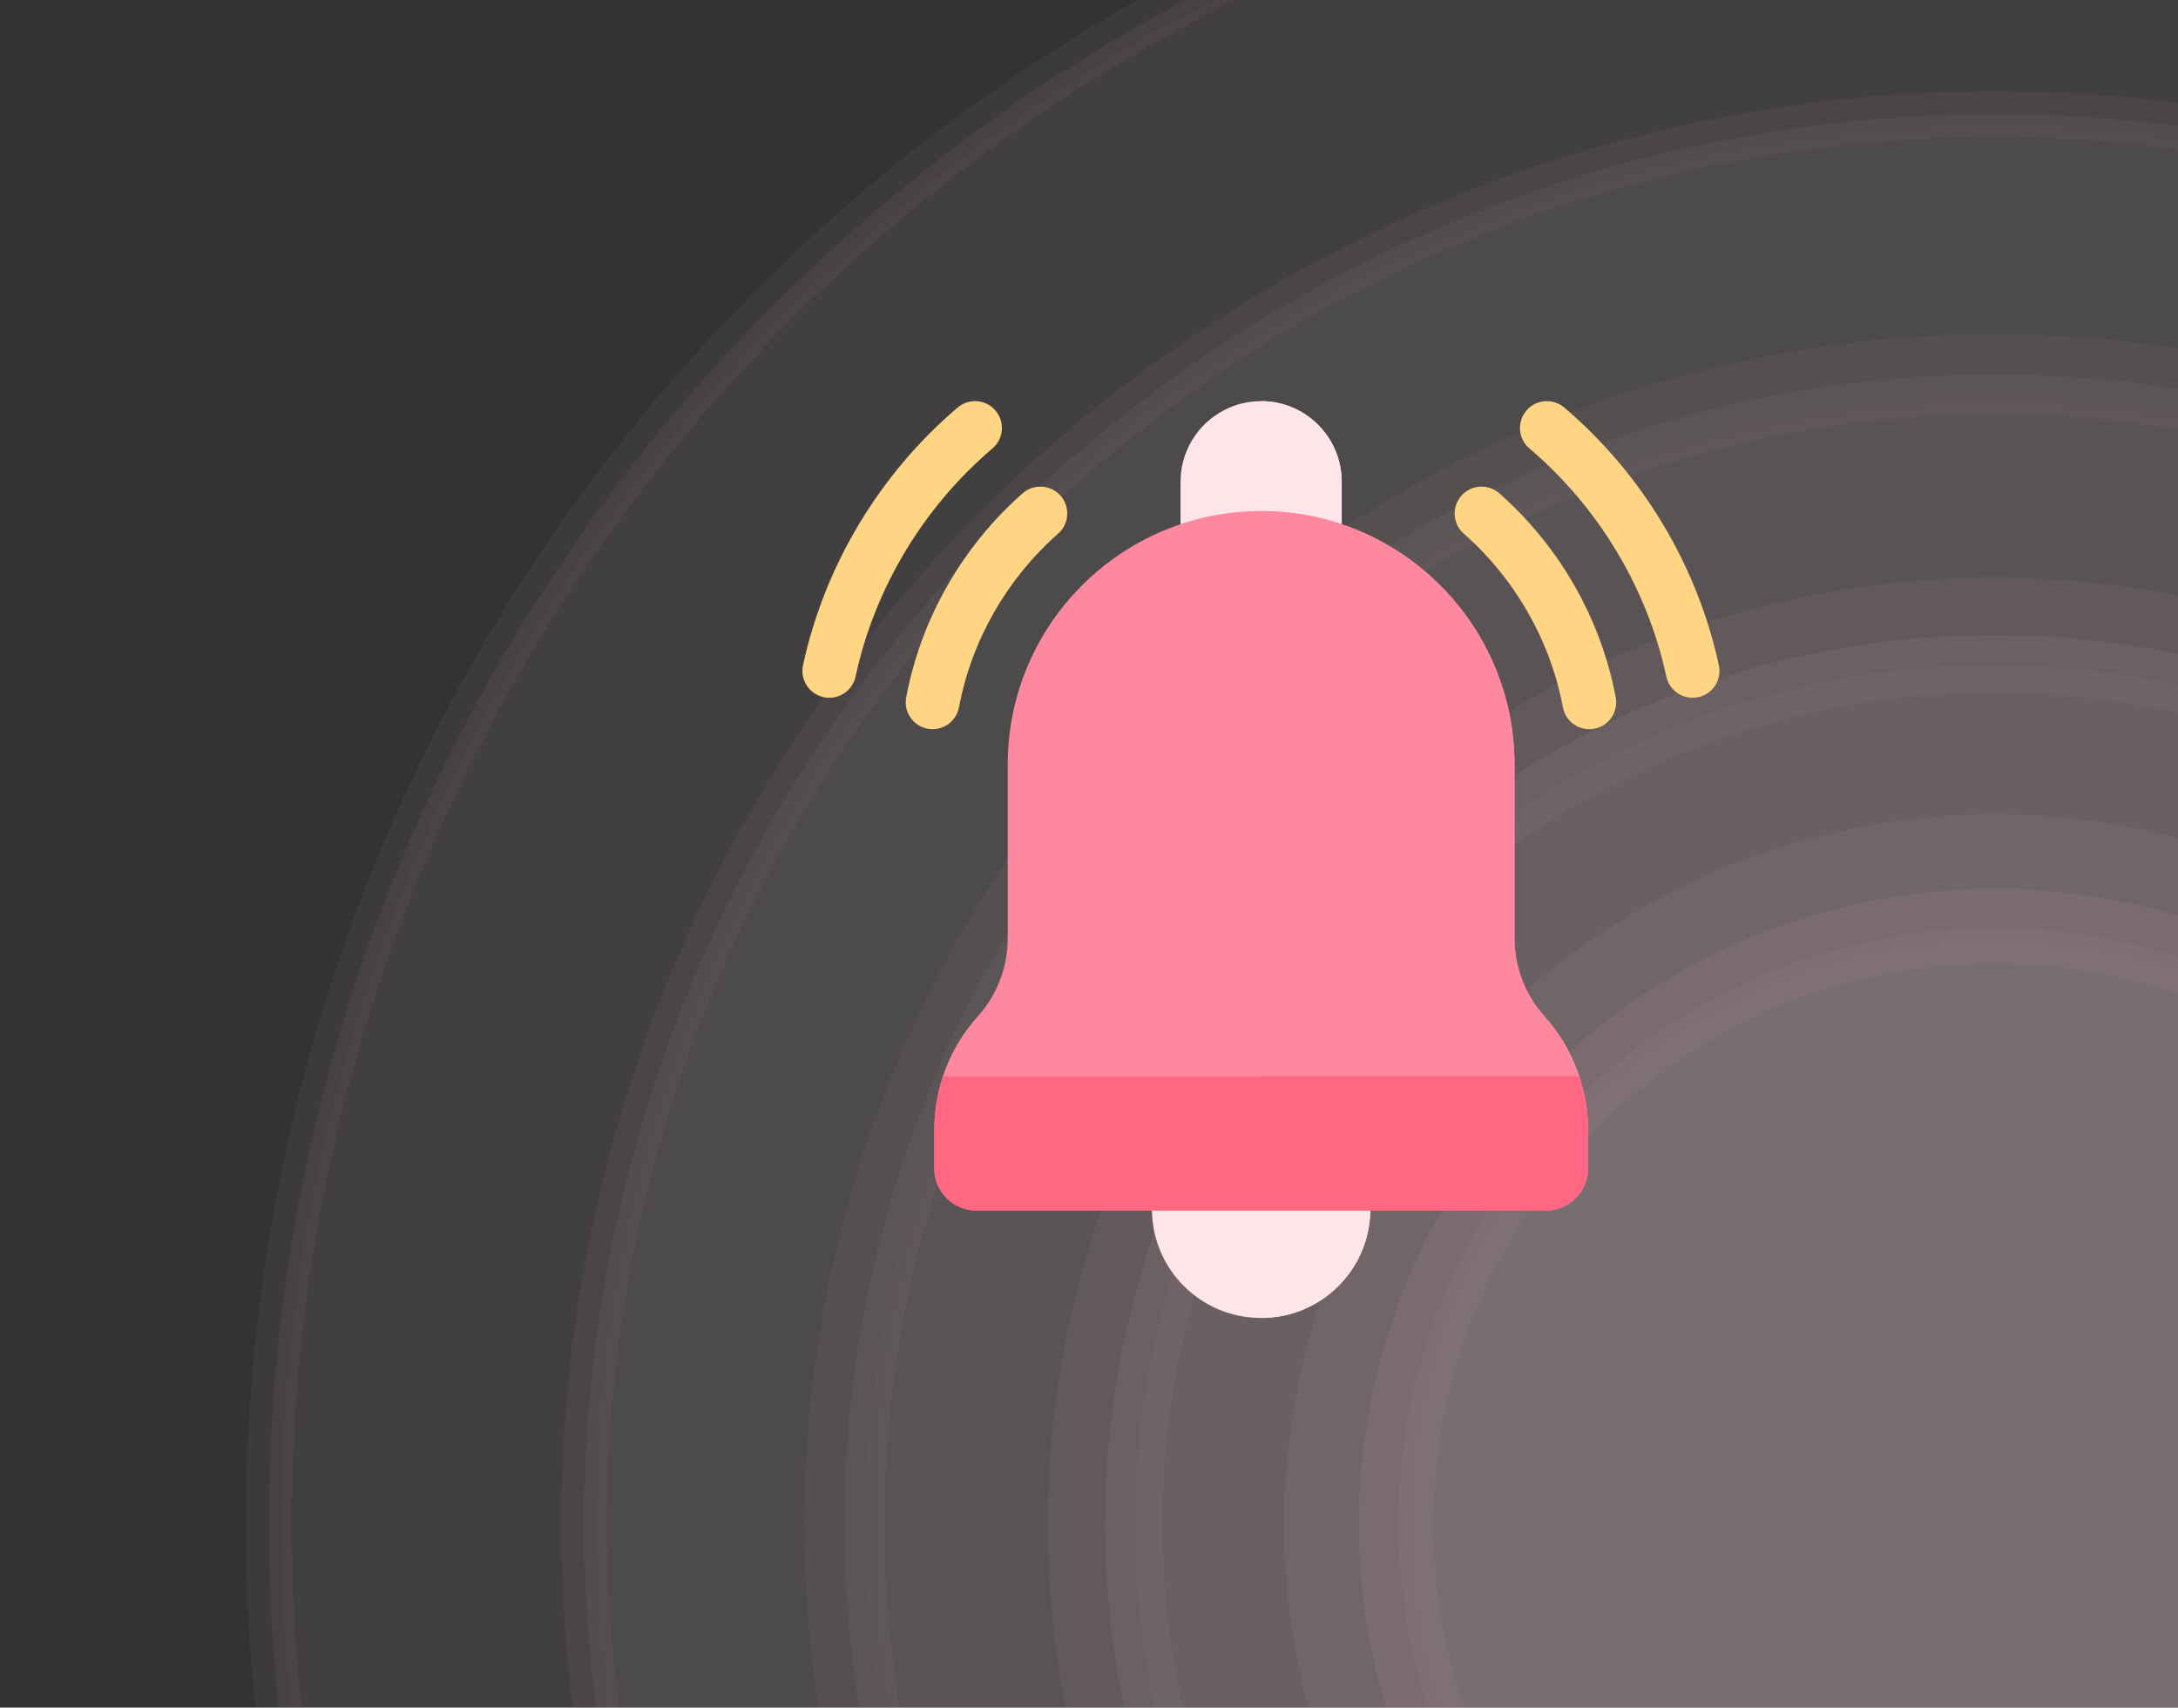 <svg width="190" height="149" viewBox="0 0 190 149" fill="none" xmlns="http://www.w3.org/2000/svg">
<rect x="0" y="0" width="190" height="149" fill="#333333" stroke="none"/>
<g opacity="0.5" clip-path="url(#clip0_2718_11107)">
<g opacity="0.05">
<path d="M25.039 133C25.039 50.864 91.864 -15.961 173.999 -15.961C256.141 -15.961 322.971 50.859 322.971 133C322.971 215.141 256.146 281.966 174.005 281.966C91.864 281.966 25.039 215.136 25.039 133Z" fill="#FFE5E9" stroke="#FFC0CB"/>
</g>
<g opacity="0.05">
<path d="M52.52 133C52.52 66.016 107.015 11.52 173.999 11.52C240.983 11.52 295.479 66.016 295.479 133C295.479 199.984 240.983 254.48 173.999 254.48C107.015 254.48 52.52 199.984 52.52 133Z" fill="#FFE5E9" stroke="#FFC0CB"/>
</g>
<g opacity="0.05">
<path d="M76.016 133C76.016 78.974 119.968 35.017 173.999 35.017C228.025 35.017 271.982 78.974 271.982 133C271.982 187.026 228.025 230.983 173.999 230.983C119.974 230.983 76.016 187.026 76.016 133Z" fill="#FFE5E9" stroke="#FFC0CB"/>
</g>
<g opacity="0.1">
<path d="M99.544 133C99.544 91.949 132.943 58.545 173.999 58.545C215.051 58.545 248.454 91.949 248.454 133C248.454 174.052 215.051 207.455 173.999 207.455C132.948 207.455 99.544 174.052 99.544 133Z" fill="#FFE5E9" stroke="#FFC0CB"/>
</g>
<g opacity="0.15">
<path d="M122.491 133C122.491 104.601 145.6 81.492 173.999 81.492C202.399 81.492 225.508 104.601 225.508 133C225.508 161.399 202.399 184.508 173.999 184.508C145.6 184.508 122.491 161.399 122.491 133Z" fill="#FFE5E9" stroke="#FFC0CB"/>
</g>
<path opacity="0.1" d="M261 220C309.049 171.951 309.049 94.049 261 46C212.951 -2.049 135.049 -2.049 87 46C38.951 94.049 38.951 171.951 87 220C135.049 268.049 212.951 268.049 261 220Z" fill="#FFE5E9" stroke="#FFC0CB" stroke-width="4" stroke-linecap="round" stroke-linejoin="round"/>
<path opacity="0.1" d="M244.946 203.946C284.128 164.764 284.128 101.236 244.946 62.054C205.764 22.872 142.236 22.872 103.054 62.054C63.871 101.236 63.871 164.764 103.054 203.946C142.236 243.128 205.764 243.128 244.946 203.946Z" fill="#FFE5E9" stroke="#FFC0CB" stroke-width="7" stroke-linecap="round" stroke-linejoin="round"/>
<path opacity="0.15" d="M173.999 210.597C216.855 210.597 251.597 175.856 251.597 133C251.597 90.144 216.855 55.403 173.999 55.403C131.143 55.403 96.402 90.144 96.402 133C96.402 175.856 131.143 210.597 173.999 210.597Z" fill="#FFE5E9" stroke="#FFC0CB" stroke-width="10" stroke-linecap="round" stroke-linejoin="round"/>
<path opacity="0.2" d="M173.999 188.443C204.62 188.443 229.443 163.621 229.443 133C229.443 102.38 204.62 77.557 173.999 77.557C143.379 77.557 118.556 102.38 118.556 133C118.556 163.621 143.379 188.443 173.999 188.443Z" fill="#FFE5E9" stroke="#FFC0CB" stroke-width="13" stroke-linecap="round" stroke-linejoin="round"/>
<path opacity="0.1" d="M173.999 283.544C257.143 283.544 324.544 216.143 324.544 133C324.544 49.856 257.143 -17.544 173.999 -17.544C90.856 -17.544 23.455 49.856 23.455 133C23.455 216.143 90.856 283.544 173.999 283.544Z" fill="#FFE5E9" stroke="#FFC0CB" stroke-width="4" stroke-linecap="round" stroke-linejoin="round"/>
</g>
<g clip-path="url(#clip1_2718_11107)">
<path d="M110.046 114.999H109.986C104.75 114.999 100.491 110.74 100.491 105.504V103.286C100.491 101.991 101.541 100.942 102.835 100.942H117.197C118.491 100.942 119.54 101.991 119.54 103.286V105.504C119.54 110.74 115.281 114.999 110.046 114.999Z" fill="#FFE5E9"/>
<path d="M117.196 100.942H110.016V114.999H110.045C115.281 114.999 119.54 110.74 119.54 105.505V103.286C119.54 101.991 118.491 100.942 117.196 100.942Z" fill="#FFE5E9"/>
<path d="M114.7 49.65H105.33C104.036 49.65 102.987 48.6 102.987 47.306V42.031C102.987 38.155 106.14 35.002 110.015 35.002C113.891 35.002 117.044 38.155 117.044 42.031V47.306C117.044 48.6 115.995 49.65 114.7 49.65Z" fill="#FFE5E9"/>
<path d="M114.7 49.65C115.995 49.65 117.044 48.6 117.044 47.306V42.031C117.044 38.155 113.891 35.002 110.016 35.002V49.65H114.7Z" fill="#FFE5E9"/>
<path d="M134.851 105.63H85.181C83.152 105.63 81.502 103.979 81.502 101.951V98.6C81.502 94.929 82.853 91.405 85.307 88.675C86.986 86.808 87.911 84.396 87.911 81.885V66.701C87.911 54.513 97.827 44.596 110.016 44.596C122.204 44.596 132.12 54.513 132.12 66.701V81.885C132.12 84.396 133.045 86.808 134.724 88.675C137.178 91.405 138.529 94.929 138.529 98.6V101.95C138.529 103.979 136.879 105.63 134.851 105.63Z" fill="#FE889D"/>
<path d="M134.85 105.63C136.879 105.63 138.529 103.979 138.529 101.951V98.6C138.529 94.929 137.178 91.405 134.724 88.675C133.045 86.808 132.12 84.396 132.12 81.885V66.701C132.12 54.513 122.204 44.597 110.016 44.597V105.63H134.85Z" fill="#FE889D"/>
<path d="M81.502 98.6V101.951C81.502 103.979 83.152 105.63 85.181 105.63H134.85C136.879 105.63 138.529 103.979 138.529 101.951V98.6C138.529 96.992 138.27 95.413 137.773 93.916H82.259C81.761 95.413 81.502 96.992 81.502 98.6Z" fill="#FF6782"/>
<path d="M110.016 93.916V105.629H134.85C136.879 105.629 138.529 103.979 138.529 101.95V98.6C138.529 96.992 138.27 95.413 137.773 93.916H110.016V93.916Z" fill="#FF6782"/>
<path d="M72.347 60.885C72.183 60.885 72.016 60.868 71.85 60.832C70.584 60.559 69.78 59.312 70.053 58.047C71.93 49.353 76.72 41.367 83.54 35.56C84.525 34.721 86.005 34.84 86.844 35.825C87.683 36.811 87.564 38.29 86.579 39.129C80.538 44.273 76.296 51.343 74.635 59.036C74.398 60.134 73.426 60.885 72.347 60.885Z" fill="#FFD583"/>
<path d="M147.654 60.885C146.573 60.885 145.602 60.135 145.365 59.036C143.704 51.343 139.462 44.273 133.422 39.129C132.436 38.29 132.317 36.811 133.157 35.825C133.996 34.84 135.475 34.721 136.46 35.56C143.28 41.367 148.07 49.353 149.947 58.047C150.22 59.312 149.416 60.559 148.15 60.832C147.984 60.868 147.817 60.885 147.654 60.885Z" fill="#FFD583"/>
<path d="M81.357 63.627C81.214 63.627 81.068 63.614 80.922 63.586C79.65 63.347 78.812 62.122 79.052 60.85C80.338 54.005 83.945 47.682 89.209 43.046C90.18 42.191 91.661 42.285 92.516 43.256C93.372 44.227 93.278 45.708 92.307 46.564C87.824 50.512 84.752 55.893 83.658 61.716C83.447 62.842 82.463 63.627 81.357 63.627Z" fill="#FFD583"/>
<path d="M138.643 63.627C137.537 63.627 136.554 62.842 136.342 61.716C135.248 55.894 132.176 50.513 127.694 46.564C126.722 45.709 126.628 44.228 127.484 43.256C128.339 42.285 129.82 42.191 130.792 43.047C136.055 47.683 139.662 54.005 140.949 60.85C141.188 62.122 140.35 63.347 139.078 63.586C138.932 63.614 138.786 63.627 138.643 63.627Z" fill="#FFD583"/>
</g>
<defs>
<clipPath id="clip0_2718_11107">
<rect width="190" height="190" fill="white" transform="translate(0 -41)"/>
</clipPath>
<clipPath id="clip1_2718_11107">
<rect width="80" height="80" fill="white" transform="translate(70 35)"/>
</clipPath>
</defs>
</svg>
